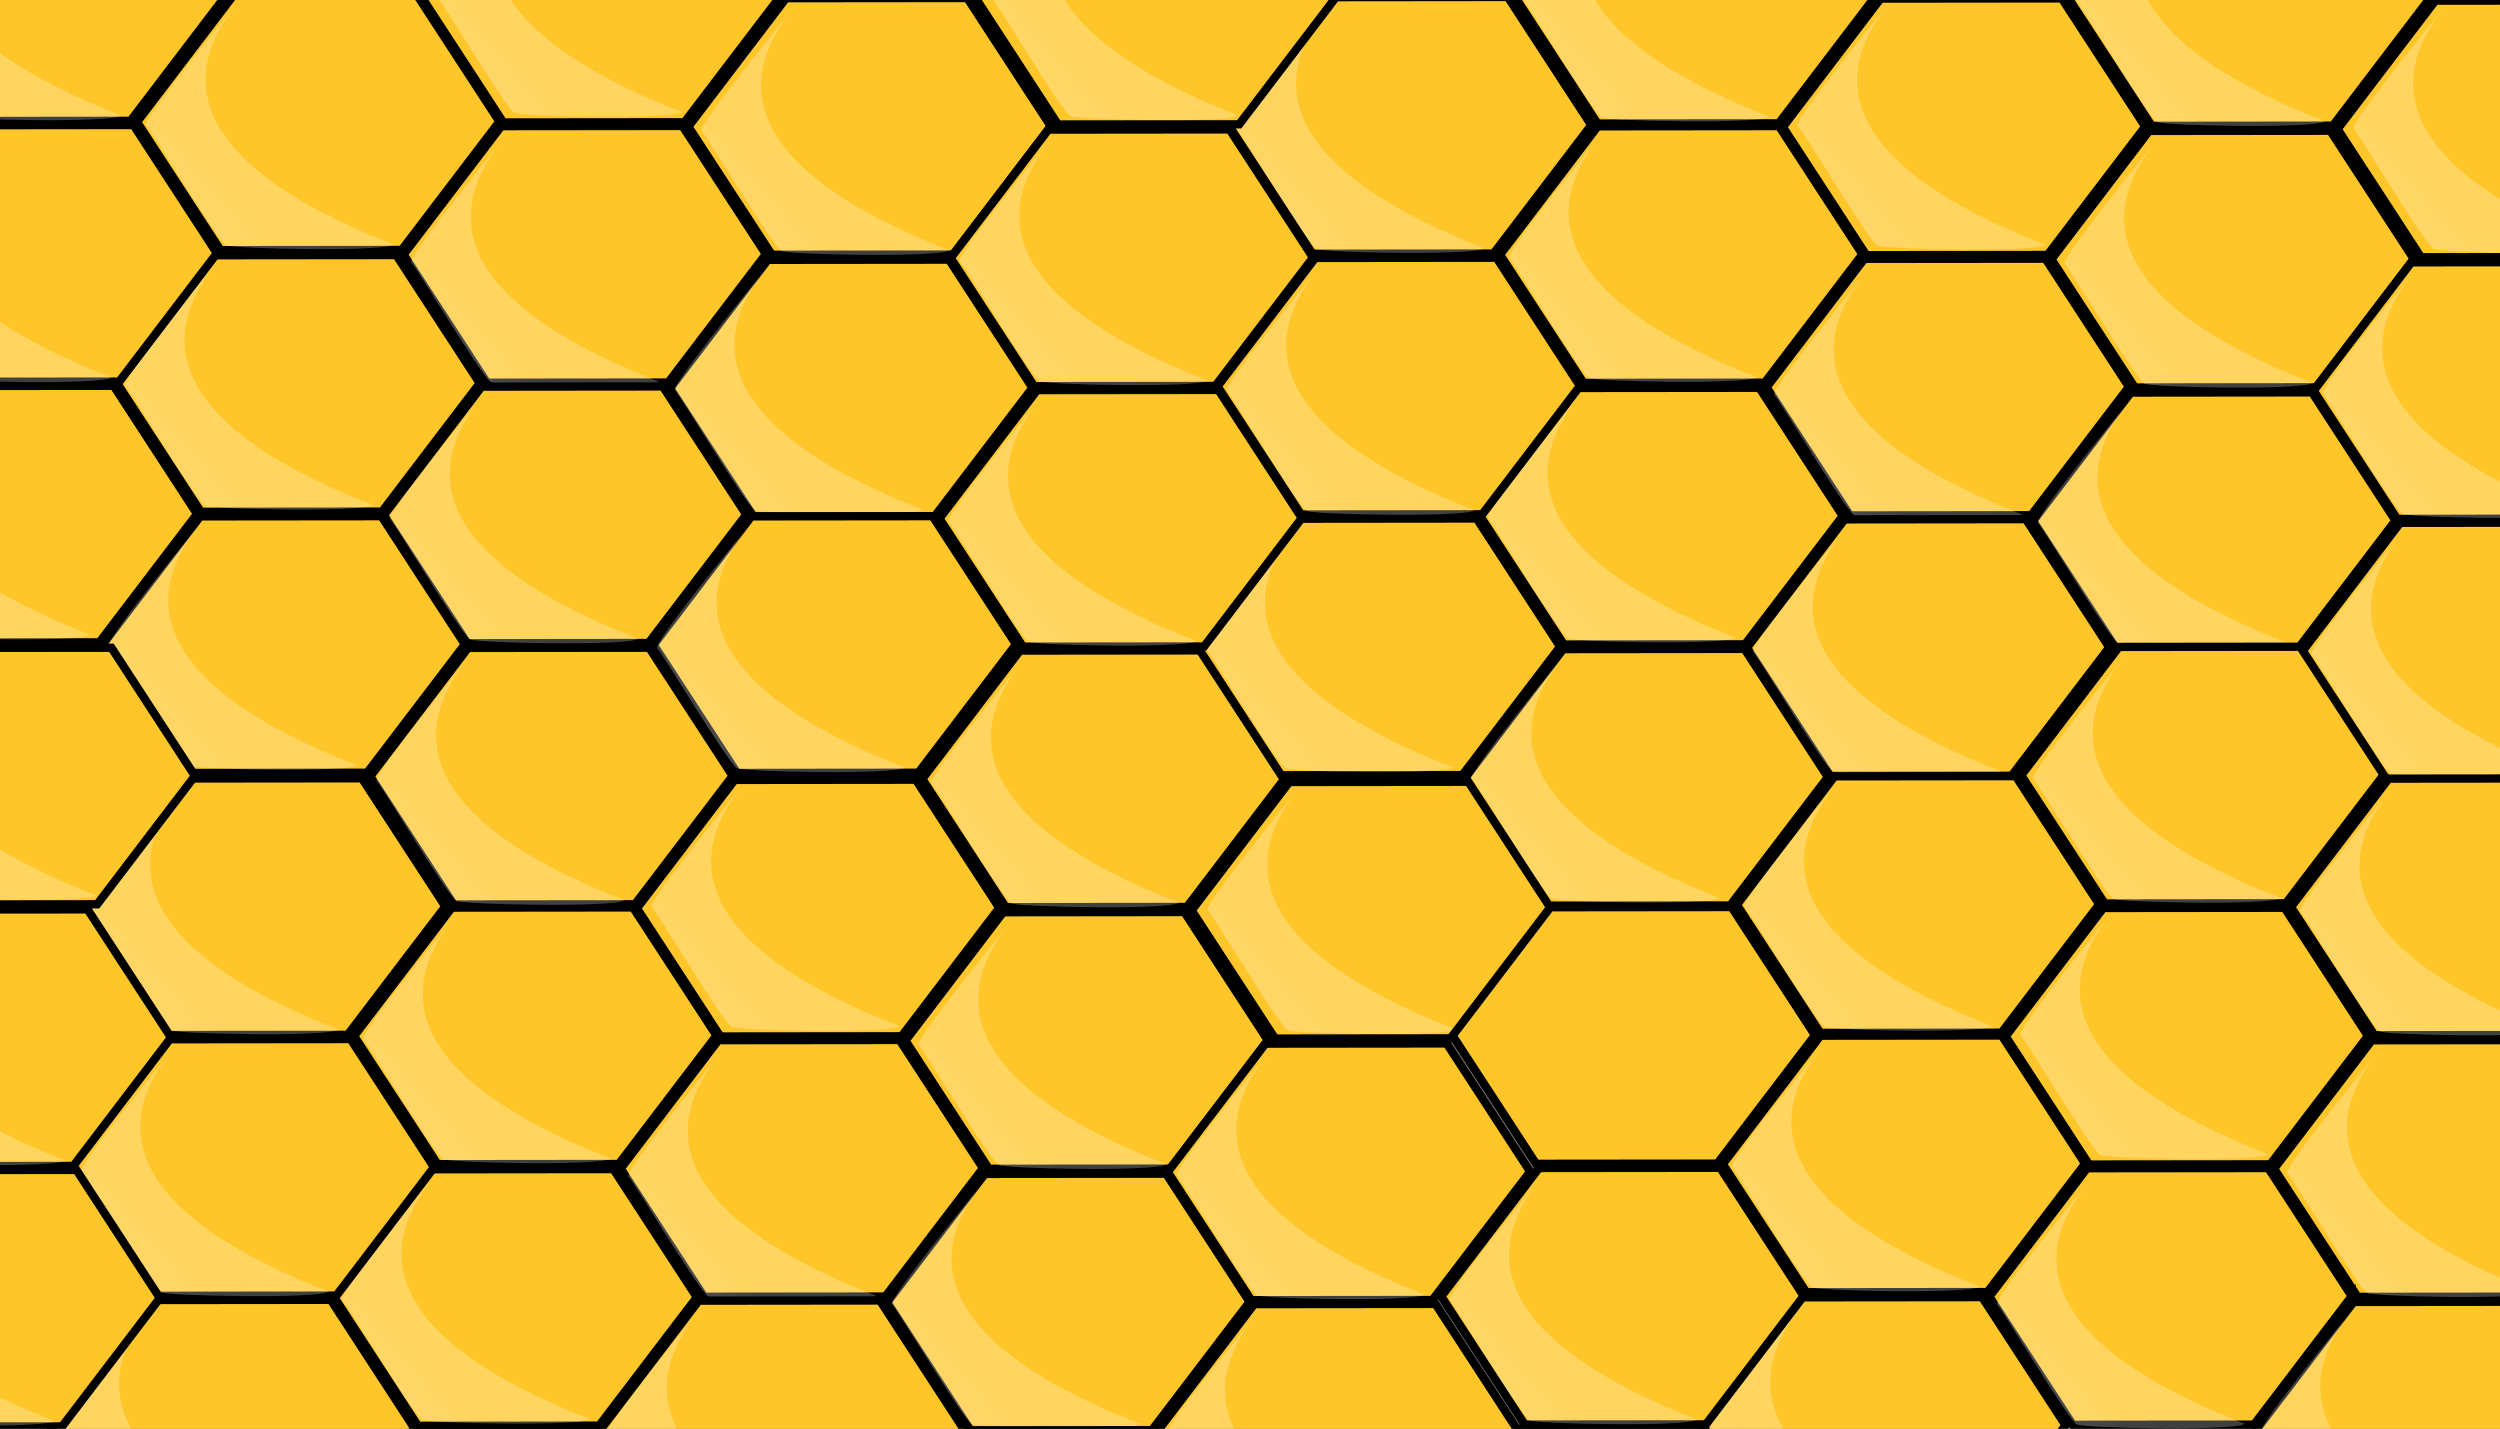 <svg width="1503" height="859" viewBox="0 0 1503 859" fill="none" xmlns="http://www.w3.org/2000/svg">
<rect x="0" y="0" width="1503" height="859" fill="#808080" stroke="none"/>
<g id="hive" clip-path="url(#clip0)">
<g id="Group">
<path id="Vector" fill-rule="evenodd" clip-rule="evenodd" d="M600.774 545.83L542.023 623.014L433.09 623.133L382.91 546.067L441.662 468.882L550.594 468.765L600.774 545.83V545.83Z" fill="#FFC62A" stroke="black" stroke-width="5"/>
<path id="Vector_2" fill-rule="evenodd" clip-rule="evenodd" d="M446.574 471.937C446.574 471.937 388.765 542.394 391.834 545.247C394.904 548.1 433.414 612.634 439.635 617.265C442.091 619.547 534.535 621.521 540.785 616.98C466.135 587.849 391.543 540.375 446.574 471.935L446.574 471.935L446.574 471.937Z" fill="url(#paint0_linear)"/>
<path id="Vector_3" fill-rule="evenodd" clip-rule="evenodd" d="M762.206 625.378L703.455 702.562L594.522 702.681L544.342 625.615L603.095 548.43L712.027 548.312L762.206 625.378V625.378Z" fill="#FFC62A" stroke="black" stroke-width="5"/>
<path id="Vector_4" fill-rule="evenodd" clip-rule="evenodd" d="M607.128 554.98C607.128 554.98 549.319 625.438 552.388 628.29C555.458 631.143 593.968 695.677 600.188 700.308C602.644 702.591 695.088 704.564 701.338 700.024C626.688 670.893 552.096 623.418 607.128 554.978L607.128 554.978L607.128 554.98Z" fill="url(#paint1_linear)"/>
<path id="Vector_5" fill-rule="evenodd" clip-rule="evenodd" d="M590.991 702.301L532.238 779.486L423.305 779.605L373.125 702.539L431.878 625.354L540.809 625.235L590.99 702.302L590.991 702.301Z" fill="#FFC62A" stroke="black" stroke-width="5"/>
<path id="Vector_6" fill-rule="evenodd" clip-rule="evenodd" d="M432.544 633.98C432.544 633.98 374.735 704.437 377.804 707.29C380.874 710.143 419.384 774.677 425.604 779.308C428.06 781.59 520.504 783.564 526.754 779.024C452.104 749.892 377.512 702.418 432.544 633.978L432.544 633.978L432.544 633.98Z" fill="url(#paint2_linear)"/>
<path id="Vector_7" fill-rule="evenodd" clip-rule="evenodd" d="M772.327 468.079L713.576 545.263L604.643 545.382L554.464 468.315L613.216 391.131L722.148 391.013L772.327 468.079V468.079Z" fill="#FFC62A" stroke="black" stroke-width="5"/>
<path id="Vector_8" fill-rule="evenodd" clip-rule="evenodd" d="M614.723 397.679C614.723 397.679 556.914 468.137 559.983 470.99C563.053 473.842 601.563 538.377 607.784 543.008C610.24 545.29 702.684 547.264 708.934 542.723C634.284 513.592 559.692 466.118 614.723 397.677L614.723 397.679Z" fill="url(#paint3_linear)"/>
<path id="Vector_9" fill-rule="evenodd" clip-rule="evenodd" d="M751.248 782.69L692.497 859.874L583.564 859.993L533.384 782.927L592.136 705.742L701.068 705.624L751.248 782.69V782.69Z" fill="#FFC62A" stroke="black" stroke-width="5"/>
<path id="Vector_10" fill-rule="evenodd" clip-rule="evenodd" d="M591.093 710.897C591.093 710.897 533.284 781.354 536.353 784.207C539.423 787.06 577.933 851.594 584.153 856.225C586.609 858.507 679.053 860.481 685.304 855.941C610.654 826.809 536.061 779.335 591.093 710.895L591.093 710.895L591.093 710.897Z" fill="url(#paint4_linear)"/>
<path id="Vector_11" fill-rule="evenodd" clip-rule="evenodd" d="M579.185 858.906L520.433 936.09L411.501 936.21L361.32 859.143L420.073 781.958L529.005 781.84L579.185 858.906V858.906Z" fill="#FFC62A" stroke="black" stroke-width="5"/>
<path id="Vector_12" fill-rule="evenodd" clip-rule="evenodd" d="M419.919 788.503C419.919 788.503 362.11 858.96 365.18 861.813C368.249 864.666 406.759 929.2 412.98 933.831C415.436 936.113 507.88 938.087 514.13 933.547C439.48 904.415 364.888 856.941 419.919 788.501L419.919 788.501L419.919 788.503Z" fill="url(#paint5_linear)"/>
<path id="Vector_13" fill-rule="evenodd" clip-rule="evenodd" d="M934.26 547.076L875.508 624.26L766.575 624.378L716.395 547.313L775.148 470.128L884.08 470.01L934.26 547.076Z" fill="#FFC62A" stroke="black" stroke-width="5"/>
<path id="Vector_14" fill-rule="evenodd" clip-rule="evenodd" d="M780.864 473.905C780.864 473.905 723.055 544.362 726.124 547.215C729.194 550.068 767.704 614.602 773.924 619.233C776.38 621.515 868.824 623.489 875.074 618.948C800.424 589.817 725.832 542.343 780.864 473.903L780.864 473.903L780.864 473.905Z" fill="url(#paint6_linear)"/>
<path id="Vector_15" fill-rule="evenodd" clip-rule="evenodd" d="M919.922 704.378L861.171 781.562L752.237 781.68L702.058 704.615L760.81 627.43L869.742 627.312L919.922 704.378Z" fill="#FFC62A" stroke="black" stroke-width="5"/>
<path id="Vector_16" fill-rule="evenodd" clip-rule="evenodd" d="M762.309 633.28C762.309 633.28 704.5 703.737 707.569 706.59C710.639 709.443 749.149 773.977 755.369 778.608C757.825 780.89 850.269 782.864 856.52 778.323C781.87 749.192 707.277 701.718 762.309 633.278L762.309 633.278L762.309 633.28Z" fill="url(#paint7_linear)"/>
<path id="Vector_17" fill-rule="evenodd" clip-rule="evenodd" d="M913.164 860.987L854.413 938.172L745.479 938.29L695.3 861.224L754.052 784.039L862.984 783.922L913.164 860.987Z" fill="#FFC62A" stroke="black" stroke-width="5"/>
<path id="Vector_18" fill-rule="evenodd" clip-rule="evenodd" d="M755.563 789.886C755.563 789.886 697.754 860.343 700.823 863.196C703.893 866.049 742.403 930.583 748.623 935.214C751.079 937.496 843.523 939.47 849.773 934.929C775.123 905.798 700.531 858.324 755.563 789.884L755.563 789.884L755.563 789.886Z" fill="url(#paint8_linear)"/>
<path id="Vector_19" fill-rule="evenodd" clip-rule="evenodd" d="M418.948 779.91L360.196 857.094L251.263 857.213L201.083 780.147L259.836 702.962L368.768 702.845L418.948 779.91V779.91Z" fill="#FFC62A" stroke="black" stroke-width="5"/>
<path id="Vector_20" fill-rule="evenodd" clip-rule="evenodd" d="M260.476 708.115C260.476 708.115 202.667 778.573 205.737 781.425C208.806 784.278 247.316 848.812 253.537 853.443C255.993 855.725 348.436 857.699 354.687 853.159C280.037 824.027 205.445 776.553 260.476 708.113L260.476 708.113L260.476 708.115Z" fill="url(#paint9_linear)"/>
<path id="Vector_21" fill-rule="evenodd" clip-rule="evenodd" d="M430.754 622.608L372.003 699.793L263.069 699.911L212.89 622.845L271.642 545.66L380.574 545.543L430.754 622.608V622.608Z" fill="#FFC62A" stroke="black" stroke-width="5"/>
<path id="Vector_22" fill-rule="evenodd" clip-rule="evenodd" d="M273.14 551.518C273.14 551.518 215.331 621.975 218.4 624.828C221.47 627.681 259.98 692.215 266.201 696.846C268.656 699.128 361.1 701.102 367.351 696.561C292.701 667.43 218.109 619.956 273.14 551.516L273.14 551.518Z" fill="url(#paint10_linear)"/>
<path id="Vector_23" fill-rule="evenodd" clip-rule="evenodd" d="M439.182 466.701L380.431 543.885L271.498 544.003L221.318 466.938L280.07 389.753L389.002 389.635L439.182 466.701V466.701Z" fill="#FFC62A" stroke="black" stroke-width="5"/>
<path id="Vector_24" fill-rule="evenodd" clip-rule="evenodd" d="M280.715 394.909C280.715 394.909 222.906 465.367 225.975 468.219C229.045 471.072 267.555 535.606 273.776 540.237C276.232 542.52 368.675 544.493 374.926 539.953C300.276 510.821 225.684 463.347 280.715 394.907L280.715 394.907L280.715 394.909Z" fill="url(#paint11_linear)"/>
<path id="Vector_25" fill-rule="evenodd" clip-rule="evenodd" d="M610.177 388.897L551.426 466.081L442.493 466.199L392.313 389.134L451.066 311.949L559.998 311.831L610.177 388.897V388.897Z" fill="#FFC62A" stroke="black" stroke-width="5"/>
<path id="Vector_26" fill-rule="evenodd" clip-rule="evenodd" d="M454.319 317.927C454.319 317.927 396.51 388.385 399.579 391.237C402.649 394.09 441.159 458.624 447.379 463.255C449.835 465.538 542.279 467.511 548.53 462.971C473.88 433.839 399.287 386.365 454.319 317.925L454.319 317.927Z" fill="url(#paint12_linear)"/>
<g id="Group_2">
<path id="Vector_27" fill-rule="evenodd" clip-rule="evenodd" d="M249.014 858.518L190.262 935.702L81.329 935.821L31.149 858.755L89.902 781.57L198.833 781.451L249.012 858.517L249.014 858.518Z" fill="#FFC62A" stroke="black" stroke-width="5"/>
<path id="Vector_28" fill-rule="evenodd" clip-rule="evenodd" d="M260.939 701.745L202.188 778.929L93.254 779.047L43.075 701.981L101.827 624.796L210.759 624.679L260.939 701.745Z" fill="#FFC62A" stroke="black" stroke-width="5"/>
<path id="Vector_29" fill-rule="evenodd" clip-rule="evenodd" d="M267.748 544.967L208.997 622.151L100.063 622.27L49.883 545.204L108.636 468.019L217.567 467.9L267.747 544.966L267.748 544.967Z" fill="#FFC62A" stroke="black" stroke-width="5"/>
<path id="Vector_30" fill-rule="evenodd" clip-rule="evenodd" d="M741.363 936.907L682.612 1014.09L573.678 1014.21L523.498 937.144L582.251 859.959L691.183 859.841L741.363 936.907Z" fill="#FFC62A" stroke="black" stroke-width="5"/>
<path id="Vector_31" fill-rule="evenodd" clip-rule="evenodd" d="M410.008 936.907L351.257 1014.09L242.324 1014.21L192.144 937.144L250.896 859.959L359.829 859.841L410.008 936.907V936.907Z" fill="#FFC62A" stroke="black" stroke-width="5"/>
</g>
<g id="Group_3">
<path id="Vector_32" fill-rule="evenodd" clip-rule="evenodd" d="M109.337 473.997C109.337 473.997 51.528 544.455 54.597 547.308C57.667 550.16 96.177 614.695 102.398 619.326C104.853 621.608 197.298 623.582 203.548 619.041C128.898 589.91 54.306 542.436 109.337 473.995L109.337 473.995L109.337 473.997Z" fill="url(#paint13_linear)"/>
<path id="Vector_33" fill-rule="evenodd" clip-rule="evenodd" d="M90.598 786.148C90.598 786.148 32.788 856.606 35.858 859.458C38.928 862.311 77.438 926.845 83.658 931.476C86.114 933.759 178.558 935.732 184.808 931.192C110.158 902.061 35.566 854.587 90.598 786.146L90.598 786.146L90.598 786.148Z" fill="url(#paint14_linear)"/>
<path id="Vector_34" fill-rule="evenodd" clip-rule="evenodd" d="M103.375 631.474C103.375 631.474 45.566 701.932 48.635 704.784C51.705 707.637 90.215 772.171 96.435 776.802C98.891 779.085 191.335 781.058 197.586 776.518C122.936 747.387 48.343 699.912 103.375 631.472L103.375 631.472L103.375 631.474Z" fill="url(#paint15_linear)"/>
</g>
<path id="Vector_35" fill-rule="evenodd" clip-rule="evenodd" d="M1289.71 76.108L1230.96 153.292L1122.03 153.41L1071.85 76.344L1130.6 -0.841L1239.53 -0.958L1289.71 76.108V76.108Z" fill="#FFC62A" stroke="black" stroke-width="5"/>
<path id="Vector_36" fill-rule="evenodd" clip-rule="evenodd" d="M1135.51 2.21C1135.51 2.21 1077.7 72.668 1080.77 75.52C1083.84 78.373 1122.35 142.907 1128.57 147.538C1131.02 149.82 1223.47 151.794 1229.72 147.254C1155.07 118.122 1080.48 70.648 1135.51 2.208L1135.51 2.208L1135.51 2.21Z" fill="url(#paint16_linear)"/>
<path id="Vector_37" fill-rule="evenodd" clip-rule="evenodd" d="M1451.15 155.656L1392.4 232.84L1283.47 232.959L1233.29 155.893L1292.04 78.708L1400.97 78.59L1451.15 155.656Z" fill="#FFC62A" stroke="black" stroke-width="5"/>
<path id="Vector_38" fill-rule="evenodd" clip-rule="evenodd" d="M1296.06 85.258C1296.06 85.258 1238.25 155.716 1241.32 158.568C1244.39 161.421 1282.9 225.955 1289.12 230.586C1291.58 232.868 1384.02 234.842 1390.27 230.302C1315.62 201.17 1241.03 153.696 1296.06 85.256L1296.06 85.256L1296.06 85.258Z" fill="url(#paint17_linear)"/>
<path id="Vector_39" fill-rule="evenodd" clip-rule="evenodd" d="M1279.92 232.577L1221.17 309.762L1112.24 309.88L1062.06 232.815L1120.81 155.629L1229.74 155.511L1279.92 232.578L1279.92 232.577Z" fill="#FFC62A" stroke="black" stroke-width="5"/>
<path id="Vector_40" fill-rule="evenodd" clip-rule="evenodd" d="M1121.48 164.257C1121.48 164.257 1063.67 234.715 1066.74 237.567C1069.81 240.42 1108.32 304.954 1114.54 309.585C1117 311.868 1209.44 313.841 1215.69 309.301C1141.04 280.17 1066.45 232.695 1121.48 164.255L1121.48 164.255L1121.48 164.257Z" fill="url(#paint18_linear)"/>
<path id="Vector_41" fill-rule="evenodd" clip-rule="evenodd" d="M1461.26 -1.646L1402.51 75.538L1293.57 75.657L1243.4 -1.41L1302.15 -78.594L1411.08 -78.712L1461.26 -1.646Z" fill="#FFC62A" stroke="black" stroke-width="5"/>
<path id="Vector_42" fill-rule="evenodd" clip-rule="evenodd" d="M1303.64 -72.048C1303.64 -72.048 1245.83 -1.59 1248.9 1.262C1251.97 4.115 1290.48 68.65 1296.7 73.281C1299.16 75.563 1391.6 77.536 1397.85 72.996C1323.2 43.865 1248.61 -3.609 1303.64 -72.05L1303.64 -72.048Z" fill="url(#paint19_linear)"/>
<path id="Vector_43" fill-rule="evenodd" clip-rule="evenodd" d="M1440.17 312.957L1381.42 390.141L1272.49 390.259L1222.31 313.194L1281.06 236.008L1389.99 235.891L1440.17 312.957V312.957Z" fill="#FFC62A" stroke="black" stroke-width="5"/>
<path id="Vector_44" fill-rule="evenodd" clip-rule="evenodd" d="M1280.04 241.174C1280.04 241.174 1222.23 311.632 1225.3 314.484C1228.37 317.337 1266.88 381.871 1273.1 386.503C1275.56 388.785 1368 390.758 1374.25 386.218C1299.6 357.087 1225.01 309.613 1280.04 241.172L1280.04 241.172L1280.04 241.174Z" fill="url(#paint20_linear)"/>
<path id="Vector_45" fill-rule="evenodd" clip-rule="evenodd" d="M1268.12 389.181L1209.37 466.365L1100.44 466.485L1050.26 389.418L1109.01 312.233L1217.94 312.115L1268.12 389.181V389.181Z" fill="#FFC62A" stroke="black" stroke-width="5"/>
<path id="Vector_46" fill-rule="evenodd" clip-rule="evenodd" d="M1108.85 318.779C1108.85 318.779 1051.04 389.237 1054.11 392.089C1057.18 394.942 1095.69 459.476 1101.91 464.107C1104.37 466.389 1196.81 468.363 1203.06 463.823C1128.41 434.691 1053.82 387.217 1108.85 318.777L1108.85 318.777L1108.85 318.779Z" fill="url(#paint21_linear)"/>
<path id="Vector_47" fill-rule="evenodd" clip-rule="evenodd" d="M1623.2 77.353L1564.45 154.537L1455.52 154.656L1405.34 77.59L1464.09 0.405L1573.02 0.287L1623.2 77.353V77.353Z" fill="#FFC62A" stroke="black" stroke-width="5"/>
<path id="Vector_48" fill-rule="evenodd" clip-rule="evenodd" d="M1469.8 4.184C1469.8 4.184 1411.99 74.641 1415.06 77.494C1418.13 80.347 1456.64 144.881 1462.86 149.512C1465.31 151.794 1557.76 153.768 1564.01 149.227C1489.36 120.096 1414.76 72.622 1469.8 4.182L1469.8 4.184Z" fill="url(#paint22_linear)"/>
<path id="Vector_49" fill-rule="evenodd" clip-rule="evenodd" d="M1608.85 234.649L1550.09 311.833L1441.16 311.951L1390.98 234.885L1449.73 157.7L1558.67 157.583L1608.85 234.649V234.649Z" fill="#FFC62A" stroke="black" stroke-width="5"/>
<path id="Vector_50" fill-rule="evenodd" clip-rule="evenodd" d="M1451.23 163.561C1451.23 163.561 1393.42 234.018 1396.49 236.871C1399.56 239.724 1438.07 304.258 1444.29 308.889C1446.74 311.171 1539.19 313.145 1545.44 308.605C1470.79 279.473 1396.2 231.999 1451.23 163.559L1451.23 163.559L1451.23 163.561Z" fill="url(#paint23_linear)"/>
<path id="Vector_51" fill-rule="evenodd" clip-rule="evenodd" d="M1602.1 391.26L1543.35 468.444L1434.42 468.563L1384.24 391.497L1442.99 314.312L1551.92 314.194L1602.1 391.26V391.26Z" fill="#FFC62A" stroke="black" stroke-width="5"/>
<path id="Vector_52" fill-rule="evenodd" clip-rule="evenodd" d="M1444.48 320.166C1444.48 320.166 1386.67 390.624 1389.74 393.477C1392.81 396.33 1431.32 460.864 1437.54 465.495C1440 467.777 1532.44 469.751 1538.69 465.21C1464.04 436.079 1389.45 388.605 1444.48 320.164L1444.48 320.164L1444.48 320.166Z" fill="url(#paint24_linear)"/>
<path id="Vector_53" fill-rule="evenodd" clip-rule="evenodd" d="M1107.87 310.194L1049.11 387.379L940.181 387.497L890.001 310.431L948.754 233.246L1057.69 233.129L1107.87 310.194V310.194Z" fill="#FFC62A" stroke="black" stroke-width="5"/>
<path id="Vector_54" fill-rule="evenodd" clip-rule="evenodd" d="M949.403 238.392C949.403 238.392 891.594 308.85 894.663 311.702C897.733 314.555 936.243 379.089 942.463 383.72C944.919 386.003 1037.36 387.976 1043.61 383.436C968.963 354.305 894.371 306.83 949.403 238.39L949.403 238.39L949.403 238.392Z" fill="url(#paint25_linear)"/>
<path id="Vector_55" fill-rule="evenodd" clip-rule="evenodd" d="M1119.69 152.885L1060.94 230.069L952.006 230.187L901.826 153.121L960.579 75.936L1069.51 75.819L1119.69 152.885V152.885Z" fill="#FFC62A" stroke="black" stroke-width="5"/>
<path id="Vector_56" fill-rule="evenodd" clip-rule="evenodd" d="M962.078 81.787C962.078 81.787 904.269 152.244 907.338 155.097C910.408 157.95 948.918 222.484 955.138 227.115C957.594 229.397 1050.04 231.371 1056.29 226.83C981.638 197.699 907.046 150.225 962.078 81.784L962.078 81.787Z" fill="url(#paint26_linear)"/>
<path id="Vector_57" fill-rule="evenodd" clip-rule="evenodd" d="M1128.12 -3.021L1069.37 74.163L960.439 74.281L910.259 -2.784L969.011 -79.969L1077.94 -80.087L1128.12 -3.021V-3.021Z" fill="#FFC62A" stroke="black" stroke-width="5"/>
<path id="Vector_58" fill-rule="evenodd" clip-rule="evenodd" d="M969.642 -74.819C969.642 -74.819 911.833 -4.362 914.902 -1.509C917.972 1.344 956.482 65.878 962.702 70.509C965.158 72.791 1057.6 74.765 1063.85 70.225C989.203 41.093 914.61 -6.381 969.642 -74.821L969.642 -74.819Z" fill="url(#paint27_linear)"/>
<g id="Group_4">
<path id="Vector_59" fill-rule="evenodd" clip-rule="evenodd" d="M937.94 388.792L879.188 465.976L770.255 466.094L720.075 389.029L778.828 311.844L887.759 311.725L937.939 388.791L937.94 388.792Z" fill="#FFC62A" stroke="black" stroke-width="5"/>
<path id="Vector_60" fill-rule="evenodd" clip-rule="evenodd" d="M949.861 232.017L891.109 309.201L782.176 309.319L731.996 232.254L790.749 155.069L899.681 154.951L949.861 232.017V232.017Z" fill="#FFC62A" stroke="black" stroke-width="5"/>
<path id="Vector_61" fill-rule="evenodd" clip-rule="evenodd" d="M956.675 75.243L897.924 152.427L788.991 152.546L738.811 75.48L797.563 -1.705L906.496 -1.823L956.675 75.243V75.243Z" fill="#FFC62A" stroke="black" stroke-width="5"/>
<path id="Vector_62" fill-rule="evenodd" clip-rule="evenodd" d="M1259.93 546.268L1201.18 623.452L1092.24 623.571L1042.06 546.505L1100.82 469.32L1209.75 469.202L1259.93 546.268Z" fill="#FFC62A" stroke="black" stroke-width="5"/>
<path id="Vector_63" fill-rule="evenodd" clip-rule="evenodd" d="M1430.29 467.181L1371.54 544.365L1262.61 544.484L1212.43 467.418L1271.18 390.233L1380.11 390.115L1430.29 467.181V467.181Z" fill="#FFC62A" stroke="black" stroke-width="5"/>
<path id="Vector_64" fill-rule="evenodd" clip-rule="evenodd" d="M1098.94 467.181L1040.18 544.365L931.25 544.484L881.07 467.418L939.823 390.233L1048.76 390.116L1098.94 467.181V467.181Z" fill="#FFC62A" stroke="black" stroke-width="5"/>
</g>
<g id="Group_5">
<path id="Vector_65" fill-rule="evenodd" clip-rule="evenodd" d="M798.256 4.268C798.256 4.268 740.447 74.725 743.516 77.578C746.586 80.431 785.096 144.965 791.316 149.596C793.772 151.878 886.216 153.852 892.466 149.311C817.816 120.18 743.224 72.706 798.256 4.266L798.256 4.268Z" fill="url(#paint28_linear)"/>
<path id="Vector_66" fill-rule="evenodd" clip-rule="evenodd" d="M1100.65 475.995C1100.65 475.995 1042.84 546.453 1045.91 549.305C1048.98 552.158 1087.49 616.692 1093.71 621.323C1096.17 623.606 1188.61 625.579 1194.86 621.039C1120.21 591.907 1045.62 544.433 1100.65 475.993L1100.65 475.993L1100.65 475.995Z" fill="url(#paint29_linear)"/>
<path id="Vector_67" fill-rule="evenodd" clip-rule="evenodd" d="M1269.31 396.209C1269.31 396.209 1211.5 466.666 1214.57 469.519C1217.64 472.372 1256.15 536.906 1262.37 541.537C1264.83 543.819 1357.27 545.793 1363.52 541.253C1288.87 512.121 1214.28 464.647 1269.31 396.207L1269.31 396.207L1269.31 396.209Z" fill="url(#paint30_linear)"/>
<path id="Vector_68" fill-rule="evenodd" clip-rule="evenodd" d="M939.658 394.809C939.658 394.809 881.849 465.267 884.918 468.119C887.988 470.972 926.498 535.506 932.718 540.137C935.174 542.419 1027.62 544.393 1033.87 539.853C959.218 510.721 884.626 463.247 939.658 394.807L939.658 394.807L939.658 394.809Z" fill="url(#paint31_linear)"/>
<path id="Vector_69" fill-rule="evenodd" clip-rule="evenodd" d="M779.51 316.417C779.51 316.417 721.701 386.875 724.771 389.727C727.84 392.58 766.35 457.114 772.571 461.745C775.027 464.027 867.471 466.001 873.721 461.461C799.071 432.329 724.479 384.855 779.51 316.415L779.51 316.415L779.51 316.417Z" fill="url(#paint32_linear)"/>
<path id="Vector_70" fill-rule="evenodd" clip-rule="evenodd" d="M792.293 161.741C792.293 161.741 734.484 232.199 737.553 235.051C740.623 237.904 779.133 302.438 785.354 307.069C787.809 309.352 880.253 311.325 886.504 306.785C811.854 277.653 737.261 230.179 792.293 161.739L792.293 161.741Z" fill="url(#paint33_linear)"/>
</g>
<path id="Vector_71" fill-rule="evenodd" clip-rule="evenodd" d="M470.263 -3.678L411.512 73.506L302.579 73.625L252.399 -3.441L311.152 -80.626L420.084 -80.743L470.263 -3.678V-3.678Z" fill="#FFC62A" stroke="black" stroke-width="5"/>
<path id="Vector_72" fill-rule="evenodd" clip-rule="evenodd" d="M316.051 -77.575C316.051 -77.575 258.242 -7.117 261.311 -4.265C264.381 -1.412 302.891 63.122 309.112 67.753C311.568 70.036 404.011 72.009 410.262 67.469C335.612 38.337 261.02 -9.137 316.051 -77.577L316.051 -77.575Z" fill="url(#paint34_linear)"/>
<path id="Vector_73" fill-rule="evenodd" clip-rule="evenodd" d="M631.699 75.867L572.947 153.051L464.014 153.169L413.834 76.104L472.587 -1.081L581.519 -1.199L631.699 75.867Z" fill="#FFC62A" stroke="black" stroke-width="5"/>
<path id="Vector_74" fill-rule="evenodd" clip-rule="evenodd" d="M476.607 5.468C476.607 5.468 418.798 75.926 421.867 78.779C424.937 81.632 463.447 146.166 469.667 150.797C472.123 153.079 564.567 155.053 570.817 150.512C496.168 121.381 421.575 73.907 476.607 5.467L476.607 5.466L476.607 5.468Z" fill="url(#paint35_linear)"/>
<path id="Vector_75" fill-rule="evenodd" clip-rule="evenodd" d="M460.475 152.791L401.722 229.976L292.789 230.095L242.609 153.029L301.361 75.844L410.292 75.725L460.473 152.792L460.475 152.791Z" fill="#FFC62A" stroke="black" stroke-width="5"/>
<path id="Vector_76" fill-rule="evenodd" clip-rule="evenodd" d="M302.033 84.471C302.033 84.471 244.224 154.929 247.293 157.782C250.363 160.635 288.873 225.169 295.093 229.8C297.549 232.082 389.993 234.056 396.243 229.515C321.593 200.384 247.001 152.91 302.033 84.469L302.033 84.471Z" fill="url(#paint36_linear)"/>
<path id="Vector_77" fill-rule="evenodd" clip-rule="evenodd" d="M620.718 233.166L561.966 310.35L453.033 310.468L402.853 233.402L461.606 156.217L570.538 156.1L620.718 233.166Z" fill="#FFC62A" stroke="black" stroke-width="5"/>
<path id="Vector_78" fill-rule="evenodd" clip-rule="evenodd" d="M460.589 161.388C460.589 161.388 402.78 231.846 405.849 234.699C408.919 237.552 447.429 302.086 453.649 306.717C456.105 308.999 548.549 310.973 554.799 306.432C480.149 277.301 405.557 229.827 460.589 161.387L460.589 161.386L460.589 161.388Z" fill="url(#paint37_linear)"/>
<path id="Vector_79" fill-rule="evenodd" clip-rule="evenodd" d="M448.666 309.397L389.915 386.581L280.983 386.701L230.802 309.634L289.555 232.449L398.487 232.331L448.666 309.397V309.397Z" fill="#FFC62A" stroke="black" stroke-width="5"/>
<path id="Vector_80" fill-rule="evenodd" clip-rule="evenodd" d="M289.408 238.993C289.408 238.993 231.599 309.451 234.668 312.303C237.738 315.156 276.248 379.69 282.469 384.322C284.924 386.604 377.368 388.577 383.619 384.037C308.969 354.906 234.377 307.432 289.408 238.991L289.408 238.991L289.408 238.993Z" fill="url(#paint38_linear)"/>
<path id="Vector_81" fill-rule="evenodd" clip-rule="evenodd" d="M803.75 -2.433L744.999 74.751L636.065 74.869L585.886 -2.196L644.638 -79.382L753.57 -79.499L803.75 -2.433V-2.433Z" fill="#FFC62A" stroke="black" stroke-width="5"/>
<path id="Vector_82" fill-rule="evenodd" clip-rule="evenodd" d="M650.346 -75.603C650.346 -75.603 592.536 -5.145 595.606 -2.293C598.676 0.56 637.186 65.094 643.406 69.725C645.862 72.007 738.306 73.981 744.556 69.441C669.906 40.309 595.314 -7.165 650.346 -75.605L650.346 -75.603Z" fill="url(#paint39_linear)"/>
<path id="Vector_83" fill-rule="evenodd" clip-rule="evenodd" d="M789.394 154.862L730.643 232.046L621.71 232.164L571.53 155.099L630.282 77.914L739.215 77.796L789.394 154.862V154.862Z" fill="#FFC62A" stroke="black" stroke-width="5"/>
<path id="Vector_84" fill-rule="evenodd" clip-rule="evenodd" d="M631.776 83.774C631.776 83.774 573.967 154.232 577.036 157.084C580.106 159.937 618.616 224.471 624.836 229.102C627.292 231.385 719.736 233.358 725.987 228.818C651.337 199.687 576.744 152.212 631.776 83.772L631.776 83.772L631.776 83.774Z" fill="url(#paint40_linear)"/>
<path id="Vector_85" fill-rule="evenodd" clip-rule="evenodd" d="M782.653 311.473L723.902 388.657L614.969 388.775L564.789 311.71L623.542 234.525L732.474 234.407L782.653 311.473V311.473Z" fill="#FFC62A" stroke="black" stroke-width="5"/>
<path id="Vector_86" fill-rule="evenodd" clip-rule="evenodd" d="M625.03 240.38C625.03 240.38 567.22 310.838 570.29 313.69C573.36 316.543 611.87 381.077 618.09 385.708C620.546 387.991 712.99 389.964 719.24 385.424C644.59 356.292 569.998 308.818 625.03 240.378L625.03 240.378L625.03 240.38Z" fill="url(#paint41_linear)"/>
<path id="Vector_87" fill-rule="evenodd" clip-rule="evenodd" d="M288.415 230.398L229.664 307.582L120.731 307.7L70.551 230.635L129.304 153.449L238.236 153.332L288.415 230.398V230.398Z" fill="#FFC62A" stroke="black" stroke-width="5"/>
<path id="Vector_88" fill-rule="evenodd" clip-rule="evenodd" d="M129.952 158.606C129.952 158.606 72.143 229.063 75.212 231.916C78.282 234.769 116.792 299.303 123.012 303.934C125.468 306.216 217.912 308.19 224.162 303.649C149.512 274.518 74.92 227.044 129.952 158.604L129.952 158.604L129.952 158.606Z" fill="url(#paint42_linear)"/>
<path id="Vector_89" fill-rule="evenodd" clip-rule="evenodd" d="M300.241 73.097L241.49 150.281L132.556 150.4L82.376 73.334L141.129 -3.851L250.061 -3.969L300.241 73.097V73.097Z" fill="#FFC62A" stroke="black" stroke-width="5"/>
<path id="Vector_90" fill-rule="evenodd" clip-rule="evenodd" d="M142.621 2.004C142.621 2.004 84.812 72.461 87.882 75.314C90.952 78.167 129.462 142.701 135.682 147.332C138.138 149.614 230.582 151.588 236.832 147.047C162.182 117.916 87.59 70.442 142.622 2.002L142.621 2.004Z" fill="url(#paint43_linear)"/>
<g id="Group_6">
<path id="Vector_91" fill-rule="evenodd" clip-rule="evenodd" d="M118.486 309.006L59.735 386.19L-49.199 386.309L-99.378 309.243L-40.626 232.058L68.305 231.939L118.485 309.005L118.486 309.006Z" fill="#FFC62A" stroke="black" stroke-width="5"/>
<path id="Vector_92" fill-rule="evenodd" clip-rule="evenodd" d="M130.409 152.23L71.658 229.414L-37.275 229.533L-87.455 152.467L-28.703 75.282L80.23 75.165L130.409 152.23V152.23Z" fill="#FFC62A" stroke="black" stroke-width="5"/>
<path id="Vector_93" fill-rule="evenodd" clip-rule="evenodd" d="M137.224 -4.543L78.473 72.641L-30.461 72.759L-80.641 -4.307L-21.888 -81.492L87.043 -81.61L137.223 -4.545L137.224 -4.543Z" fill="#FFC62A" stroke="black" stroke-width="5"/>
<path id="Vector_94" fill-rule="evenodd" clip-rule="evenodd" d="M440.474 466.481L381.723 543.665L272.789 543.784L222.61 466.718L281.362 389.533L390.294 389.416L440.474 466.481V466.481Z" fill="#FFC62A" stroke="black" stroke-width="5"/>
<path id="Vector_95" fill-rule="evenodd" clip-rule="evenodd" d="M610.841 387.393L552.09 464.577L443.156 464.695L392.976 387.63L451.729 310.445L560.661 310.327L610.841 387.393V387.393Z" fill="#FFC62A" stroke="black" stroke-width="5"/>
<path id="Vector_96" fill-rule="evenodd" clip-rule="evenodd" d="M279.481 387.396L220.73 464.581L111.796 464.699L61.617 387.633L120.369 310.448L229.301 310.331L279.481 387.396V387.396Z" fill="#FFC62A" stroke="black" stroke-width="5"/>
</g>
<g id="Group_7">
<path id="Vector_97" fill-rule="evenodd" clip-rule="evenodd" d="M-21.195 -75.519C-21.195 -75.519 -79.004 -5.061 -75.935 -2.209C-72.865 0.644 -34.355 65.178 -28.135 69.809C-25.679 72.091 66.765 74.065 73.015 69.525C-1.635 40.393 -76.227 -7.081 -21.195 -75.521L-21.195 -75.519Z" fill="url(#paint44_linear)"/>
<path id="Vector_98" fill-rule="evenodd" clip-rule="evenodd" d="M281.203 396.21C281.203 396.21 223.394 466.667 226.463 469.52C229.533 472.373 268.043 536.907 274.263 541.538C276.719 543.82 369.163 545.794 375.414 541.253C300.764 512.122 226.171 464.648 281.203 396.208L281.203 396.208L281.203 396.21Z" fill="url(#paint45_linear)"/>
<path id="Vector_99" fill-rule="evenodd" clip-rule="evenodd" d="M449.858 316.418C449.858 316.418 392.049 386.875 395.118 389.728C398.188 392.581 436.698 457.115 442.918 461.746C445.374 464.028 537.818 466.002 544.068 461.462C469.418 432.33 394.826 384.856 449.858 316.416L449.858 316.416L449.858 316.418Z" fill="url(#paint46_linear)"/>
<path id="Vector_100" fill-rule="evenodd" clip-rule="evenodd" d="M120.201 315.017C120.201 315.017 62.392 385.475 65.461 388.327C68.531 391.18 107.041 455.714 113.262 460.345C115.717 462.628 208.161 464.601 214.412 460.061C139.762 430.93 65.17 383.455 120.201 315.015L120.201 315.015L120.201 315.017Z" fill="url(#paint47_linear)"/>
<path id="Vector_101" fill-rule="evenodd" clip-rule="evenodd" d="M-39.935 236.628C-39.935 236.628 -97.745 307.086 -94.675 309.939C-91.605 312.792 -53.095 377.326 -46.875 381.957C-44.419 384.239 48.025 386.213 54.275 381.672C-20.375 352.541 -94.967 305.067 -39.935 236.627L-39.935 236.627L-39.935 236.628Z" fill="url(#paint48_linear)"/>
<path id="Vector_102" fill-rule="evenodd" clip-rule="evenodd" d="M-27.158 81.954C-27.158 81.954 -84.967 152.412 -81.898 155.265C-78.828 158.118 -40.318 222.652 -34.098 227.283C-31.642 229.565 60.802 231.539 67.052 226.998C-7.597 197.867 -82.19 150.393 -27.158 81.953L-27.158 81.954Z" fill="url(#paint49_linear)"/>
</g>
<path id="Vector_103" fill-rule="evenodd" clip-rule="evenodd" d="M117.177 466.487L58.425 543.671L-50.508 543.79L-100.688 466.724L-41.935 389.539L66.997 389.421L117.177 466.487V466.487Z" fill="#FFC62A" stroke="black" stroke-width="5"/>
<path id="Vector_104" fill-rule="evenodd" clip-rule="evenodd" d="M-36.22 393.316C-36.22 393.316 -94.029 463.774 -90.96 466.626C-87.89 469.479 -49.38 534.013 -43.16 538.644C-40.704 540.927 51.74 542.9 57.991 538.36C-16.659 509.229 -91.251 461.754 -36.22 393.314L-36.22 393.316Z" fill="url(#paint50_linear)"/>
<path id="Vector_105" fill-rule="evenodd" clip-rule="evenodd" d="M102.827 623.783L44.076 700.967L-64.857 701.085L-115.037 624.02L-56.285 546.835L52.647 546.717L102.827 623.783V623.783Z" fill="#FFC62A" stroke="black" stroke-width="5"/>
<path id="Vector_106" fill-rule="evenodd" clip-rule="evenodd" d="M-54.791 552.695C-54.791 552.695 -112.6 623.153 -109.531 626.005C-106.461 628.858 -67.951 693.392 -61.731 698.024C-59.275 700.306 33.169 702.279 39.419 697.739C-35.23 668.608 -109.823 621.134 -54.791 552.693L-54.791 552.693L-54.791 552.695Z" fill="url(#paint51_linear)"/>
<path id="Vector_107" fill-rule="evenodd" clip-rule="evenodd" d="M96.092 780.399L37.341 857.583L-71.592 857.702L-121.772 780.636L-63.02 703.451L45.913 703.333L96.092 780.399V780.399Z" fill="#FFC62A" stroke="black" stroke-width="5"/>
<path id="Vector_108" fill-rule="evenodd" clip-rule="evenodd" d="M-61.538 709.301C-61.538 709.301 -119.347 779.759 -116.277 782.611C-113.207 785.464 -74.697 849.998 -68.477 854.629C-66.021 856.912 26.423 858.885 32.673 854.345C-41.977 825.213 -116.569 777.739 -61.537 709.299L-61.537 709.299L-61.538 709.301Z" fill="url(#paint52_linear)"/>
<path id="Vector_109" fill-rule="evenodd" clip-rule="evenodd" d="M1423.64 622.824L1364.89 700.008L1255.95 700.127L1205.77 623.061L1264.52 545.876L1373.46 545.758L1423.64 622.824Z" fill="#FFC62A" stroke="black" stroke-width="5"/>
<path id="Vector_110" fill-rule="evenodd" clip-rule="evenodd" d="M1269.44 548.92C1269.44 548.92 1211.63 619.378 1214.7 622.23C1217.77 625.083 1256.28 689.617 1262.5 694.248C1264.95 696.531 1357.4 698.504 1363.65 693.964C1289 664.833 1214.4 617.358 1269.44 548.918L1269.44 548.918L1269.44 548.92Z" fill="url(#paint53_linear)"/>
<path id="Vector_111" fill-rule="evenodd" clip-rule="evenodd" d="M1585.06 702.366L1526.31 779.55L1417.38 779.668L1367.2 702.603L1425.95 625.418L1534.88 625.3L1585.06 702.366V702.366Z" fill="#FFC62A" stroke="black" stroke-width="5"/>
<path id="Vector_112" fill-rule="evenodd" clip-rule="evenodd" d="M1429.98 631.964C1429.98 631.964 1372.17 702.421 1375.24 705.274C1378.31 708.127 1416.82 772.661 1423.04 777.292C1425.5 779.574 1517.94 781.548 1524.19 777.008C1449.54 747.876 1374.95 700.402 1429.98 631.962L1429.98 631.962L1429.98 631.964Z" fill="url(#paint54_linear)"/>
<path id="Vector_113" fill-rule="evenodd" clip-rule="evenodd" d="M1413.85 779.292L1355.1 856.477L1246.17 856.596L1195.99 779.53L1254.74 702.345L1363.67 702.226L1413.85 779.293L1413.85 779.292Z" fill="#FFC62A" stroke="black" stroke-width="5"/>
<path id="Vector_114" fill-rule="evenodd" clip-rule="evenodd" d="M1595.19 545.066L1536.43 622.25L1427.5 622.369L1377.32 545.302L1436.07 468.118L1545.01 468.001L1595.19 545.066Z" fill="#FFC62A" stroke="black" stroke-width="5"/>
<path id="Vector_115" fill-rule="evenodd" clip-rule="evenodd" d="M1437.58 474.667C1437.58 474.667 1379.77 545.125 1382.84 547.977C1385.91 550.83 1424.42 615.364 1430.64 619.995C1433.1 622.278 1525.54 624.251 1531.79 619.711C1457.14 590.579 1382.55 543.105 1437.58 474.665L1437.58 474.667Z" fill="url(#paint55_linear)"/>
<path id="Vector_116" fill-rule="evenodd" clip-rule="evenodd" d="M1574.11 859.677L1515.36 936.861L1406.42 936.98L1356.24 859.914L1415 782.729L1523.93 782.611L1574.11 859.677V859.677Z" fill="#FFC62A" stroke="black" stroke-width="5"/>
<path id="Vector_117" fill-rule="evenodd" clip-rule="evenodd" d="M1413.95 787.884C1413.95 787.884 1356.14 858.342 1359.21 861.194C1362.28 864.047 1400.79 928.581 1407.01 933.212C1409.47 935.495 1501.91 937.468 1508.16 932.928C1433.51 903.796 1358.92 856.322 1413.95 787.882L1413.95 787.882L1413.95 787.884Z" fill="url(#paint56_linear)"/>
<path id="Vector_118" fill-rule="evenodd" clip-rule="evenodd" d="M1241.81 856.896L1183.06 934.081L1074.12 934.199L1023.94 857.133L1082.7 779.948L1191.63 779.831L1241.81 856.896V856.896Z" fill="#FFC62A" stroke="black" stroke-width="5"/>
<path id="Vector_119" fill-rule="evenodd" clip-rule="evenodd" d="M1083.33 785.108C1083.33 785.108 1025.52 855.565 1028.59 858.418C1031.66 861.271 1070.17 925.805 1076.39 930.436C1078.85 932.718 1171.29 934.692 1177.54 930.152C1102.89 901.02 1028.3 853.546 1083.33 785.106L1083.33 785.108Z" fill="url(#paint57_linear)"/>
<path id="Vector_120" fill-rule="evenodd" clip-rule="evenodd" d="M1253.61 699.603L1194.86 776.788L1085.92 776.906L1035.74 699.84L1094.49 622.655L1203.43 622.538L1253.61 699.603V699.603Z" fill="#FFC62A" stroke="black" stroke-width="5"/>
<path id="Vector_121" fill-rule="evenodd" clip-rule="evenodd" d="M1096 628.507C1096 628.507 1038.19 698.964 1041.26 701.817C1044.33 704.67 1082.84 769.204 1089.06 773.835C1091.52 776.117 1183.96 778.091 1190.21 773.55C1115.56 744.419 1040.97 696.945 1096 628.505L1096 628.507Z" fill="url(#paint58_linear)"/>
<path id="Vector_122" fill-rule="evenodd" clip-rule="evenodd" d="M1262.04 543.687L1203.29 620.871L1094.36 620.99L1044.18 543.924L1102.93 466.739L1211.86 466.622L1262.04 543.687V543.687Z" fill="#FFC62A" stroke="black" stroke-width="5"/>
<path id="Vector_123" fill-rule="evenodd" clip-rule="evenodd" d="M1103.58 471.896C1103.58 471.896 1045.77 542.354 1048.84 545.206C1051.91 548.059 1090.42 612.593 1096.64 617.224C1099.1 619.507 1191.54 621.48 1197.79 616.94C1123.14 587.808 1048.55 540.334 1103.58 471.894L1103.58 471.894L1103.58 471.896Z" fill="url(#paint59_linear)"/>
<path id="Vector_124" fill-rule="evenodd" clip-rule="evenodd" d="M1433.04 465.882L1374.28 543.066L1265.35 543.185L1215.17 466.119L1273.92 388.934L1382.86 388.816L1433.04 465.882V465.882Z" fill="#FFC62A" stroke="black" stroke-width="5"/>
<path id="Vector_125" fill-rule="evenodd" clip-rule="evenodd" d="M1277.17 394.92C1277.17 394.92 1219.36 465.378 1222.43 468.23C1225.5 471.083 1264.01 535.618 1270.23 540.249C1272.69 542.531 1365.13 544.504 1371.38 539.964C1296.73 510.833 1222.14 463.359 1277.17 394.918L1277.17 394.92Z" fill="url(#paint60_linear)"/>
<path id="Vector_126" fill-rule="evenodd" clip-rule="evenodd" d="M1255.4 710.976C1255.4 710.976 1197.59 781.434 1200.66 784.286C1203.73 787.139 1242.24 851.673 1248.46 856.304C1250.91 858.586 1343.36 860.56 1349.61 856.02C1274.96 826.888 1200.37 779.414 1255.4 710.974L1255.4 710.974L1255.4 710.976Z" fill="url(#paint61_linear)"/>
<g id="Group_8">
<path id="Vector_127" fill-rule="evenodd" clip-rule="evenodd" d="M1072.44 935.931L1013.69 1013.12L904.754 1013.23L854.574 936.168L913.326 858.983L1022.26 858.865L1072.44 935.931V935.931Z" fill="#FFC62A" stroke="black" stroke-width="5"/>
<path id="Vector_128" fill-rule="evenodd" clip-rule="evenodd" d="M1084.36 779.157L1025.61 856.342L916.679 856.46L866.499 779.394L925.252 702.209L1034.18 702.092L1084.36 779.157V779.157Z" fill="#FFC62A" stroke="black" stroke-width="5"/>
<path id="Vector_129" fill-rule="evenodd" clip-rule="evenodd" d="M1091.18 622.384L1032.43 699.568L923.493 699.687L873.313 622.621L932.065 545.436L1041 545.318L1091.18 622.384V622.384Z" fill="#FFC62A" stroke="black" stroke-width="5"/>
</g>
<g id="Group_9">
<path id="Vector_130" fill-rule="evenodd" clip-rule="evenodd" d="M926.233 708.461C926.233 708.461 868.424 778.919 871.494 781.771C874.563 784.624 913.074 849.158 919.294 853.789C921.75 856.072 1014.19 858.045 1020.44 853.505C945.794 824.374 871.202 776.899 926.234 708.459L926.233 708.461Z" fill="url(#paint62_linear)"/>
</g>
</g>
</g>
<defs>
<linearGradient id="paint0_linear" x1="327.552" y1="666.801" x2="433.76" y2="573.812" gradientUnits="userSpaceOnUse">
<stop stop-color="white" stop-opacity="0.5"/>
<stop offset="1" stop-color="white" stop-opacity="0.25"/>
</linearGradient>
<linearGradient id="paint1_linear" x1="488.106" y1="749.845" x2="594.314" y2="656.856" gradientUnits="userSpaceOnUse">
<stop stop-color="white" stop-opacity="0.5"/>
<stop offset="1" stop-color="white" stop-opacity="0.25"/>
</linearGradient>
<linearGradient id="paint2_linear" x1="313.522" y1="828.844" x2="419.73" y2="735.855" gradientUnits="userSpaceOnUse">
<stop stop-color="white" stop-opacity="0.5"/>
<stop offset="1" stop-color="white" stop-opacity="0.25"/>
</linearGradient>
<linearGradient id="paint3_linear" x1="495.701" y1="592.544" x2="601.909" y2="499.555" gradientUnits="userSpaceOnUse">
<stop stop-color="white" stop-opacity="0.5"/>
<stop offset="1" stop-color="white" stop-opacity="0.25"/>
</linearGradient>
<linearGradient id="paint4_linear" x1="472.071" y1="905.761" x2="578.279" y2="812.772" gradientUnits="userSpaceOnUse">
<stop stop-color="white" stop-opacity="0.5"/>
<stop offset="1" stop-color="white" stop-opacity="0.25"/>
</linearGradient>
<linearGradient id="paint5_linear" x1="300.897" y1="983.367" x2="407.106" y2="890.378" gradientUnits="userSpaceOnUse">
<stop stop-color="white" stop-opacity="0.5"/>
<stop offset="1" stop-color="white" stop-opacity="0.25"/>
</linearGradient>
<linearGradient id="paint6_linear" x1="661.842" y1="668.769" x2="768.05" y2="575.78" gradientUnits="userSpaceOnUse">
<stop stop-color="white" stop-opacity="0.5"/>
<stop offset="1" stop-color="white" stop-opacity="0.25"/>
</linearGradient>
<linearGradient id="paint7_linear" x1="643.287" y1="828.144" x2="749.495" y2="735.155" gradientUnits="userSpaceOnUse">
<stop stop-color="white" stop-opacity="0.5"/>
<stop offset="1" stop-color="white" stop-opacity="0.25"/>
</linearGradient>
<linearGradient id="paint8_linear" x1="636.541" y1="984.75" x2="742.749" y2="891.761" gradientUnits="userSpaceOnUse">
<stop stop-color="white" stop-opacity="0.5"/>
<stop offset="1" stop-color="white" stop-opacity="0.25"/>
</linearGradient>
<linearGradient id="paint9_linear" x1="141.454" y1="902.979" x2="247.662" y2="809.991" gradientUnits="userSpaceOnUse">
<stop stop-color="white" stop-opacity="0.5"/>
<stop offset="1" stop-color="white" stop-opacity="0.25"/>
</linearGradient>
<linearGradient id="paint10_linear" x1="154.118" y1="746.382" x2="260.326" y2="653.393" gradientUnits="userSpaceOnUse">
<stop stop-color="white" stop-opacity="0.5"/>
<stop offset="1" stop-color="white" stop-opacity="0.25"/>
</linearGradient>
<linearGradient id="paint11_linear" x1="161.693" y1="589.773" x2="267.901" y2="496.785" gradientUnits="userSpaceOnUse">
<stop stop-color="white" stop-opacity="0.5"/>
<stop offset="1" stop-color="white" stop-opacity="0.25"/>
</linearGradient>
<linearGradient id="paint12_linear" x1="335.297" y1="512.791" x2="441.505" y2="419.803" gradientUnits="userSpaceOnUse">
<stop stop-color="white" stop-opacity="0.5"/>
<stop offset="1" stop-color="white" stop-opacity="0.25"/>
</linearGradient>
<linearGradient id="paint13_linear" x1="-9.685" y1="668.862" x2="96.523" y2="575.873" gradientUnits="userSpaceOnUse">
<stop stop-color="white" stop-opacity="0.5"/>
<stop offset="1" stop-color="white" stop-opacity="0.25"/>
</linearGradient>
<linearGradient id="paint14_linear" x1="-28.425" y1="981.013" x2="77.784" y2="888.024" gradientUnits="userSpaceOnUse">
<stop stop-color="white" stop-opacity="0.5"/>
<stop offset="1" stop-color="white" stop-opacity="0.25"/>
</linearGradient>
<linearGradient id="paint15_linear" x1="-15.647" y1="826.339" x2="90.561" y2="733.35" gradientUnits="userSpaceOnUse">
<stop stop-color="white" stop-opacity="0.5"/>
<stop offset="1" stop-color="white" stop-opacity="0.25"/>
</linearGradient>
<linearGradient id="paint16_linear" x1="1016.49" y1="197.074" x2="1122.69" y2="104.085" gradientUnits="userSpaceOnUse">
<stop stop-color="white" stop-opacity="0.5"/>
<stop offset="1" stop-color="white" stop-opacity="0.25"/>
</linearGradient>
<linearGradient id="paint17_linear" x1="1177.04" y1="280.122" x2="1283.25" y2="187.133" gradientUnits="userSpaceOnUse">
<stop stop-color="white" stop-opacity="0.5"/>
<stop offset="1" stop-color="white" stop-opacity="0.25"/>
</linearGradient>
<linearGradient id="paint18_linear" x1="1002.46" y1="359.122" x2="1108.67" y2="266.133" gradientUnits="userSpaceOnUse">
<stop stop-color="white" stop-opacity="0.5"/>
<stop offset="1" stop-color="white" stop-opacity="0.25"/>
</linearGradient>
<linearGradient id="paint19_linear" x1="1184.62" y1="122.817" x2="1290.83" y2="29.828" gradientUnits="userSpaceOnUse">
<stop stop-color="white" stop-opacity="0.5"/>
<stop offset="1" stop-color="white" stop-opacity="0.25"/>
</linearGradient>
<linearGradient id="paint20_linear" x1="1161.02" y1="436.039" x2="1267.23" y2="343.05" gradientUnits="userSpaceOnUse">
<stop stop-color="white" stop-opacity="0.5"/>
<stop offset="1" stop-color="white" stop-opacity="0.25"/>
</linearGradient>
<linearGradient id="paint21_linear" x1="989.83" y1="513.643" x2="1096.04" y2="420.654" gradientUnits="userSpaceOnUse">
<stop stop-color="white" stop-opacity="0.5"/>
<stop offset="1" stop-color="white" stop-opacity="0.25"/>
</linearGradient>
<linearGradient id="paint22_linear" x1="1350.77" y1="199.048" x2="1456.98" y2="106.059" gradientUnits="userSpaceOnUse">
<stop stop-color="white" stop-opacity="0.5"/>
<stop offset="1" stop-color="white" stop-opacity="0.25"/>
</linearGradient>
<linearGradient id="paint23_linear" x1="1332.2" y1="358.425" x2="1438.41" y2="265.436" gradientUnits="userSpaceOnUse">
<stop stop-color="white" stop-opacity="0.5"/>
<stop offset="1" stop-color="white" stop-opacity="0.25"/>
</linearGradient>
<linearGradient id="paint24_linear" x1="1325.46" y1="515.031" x2="1431.67" y2="422.042" gradientUnits="userSpaceOnUse">
<stop stop-color="white" stop-opacity="0.5"/>
<stop offset="1" stop-color="white" stop-opacity="0.25"/>
</linearGradient>
<linearGradient id="paint25_linear" x1="830.381" y1="433.257" x2="936.589" y2="340.268" gradientUnits="userSpaceOnUse">
<stop stop-color="white" stop-opacity="0.5"/>
<stop offset="1" stop-color="white" stop-opacity="0.25"/>
</linearGradient>
<linearGradient id="paint26_linear" x1="843.055" y1="276.651" x2="949.264" y2="183.662" gradientUnits="userSpaceOnUse">
<stop stop-color="white" stop-opacity="0.5"/>
<stop offset="1" stop-color="white" stop-opacity="0.25"/>
</linearGradient>
<linearGradient id="paint27_linear" x1="850.62" y1="120.045" x2="956.828" y2="27.056" gradientUnits="userSpaceOnUse">
<stop stop-color="white" stop-opacity="0.5"/>
<stop offset="1" stop-color="white" stop-opacity="0.25"/>
</linearGradient>
<linearGradient id="paint28_linear" x1="679.234" y1="199.132" x2="785.442" y2="106.143" gradientUnits="userSpaceOnUse">
<stop stop-color="white" stop-opacity="0.5"/>
<stop offset="1" stop-color="white" stop-opacity="0.25"/>
</linearGradient>
<linearGradient id="paint29_linear" x1="981.629" y1="670.859" x2="1087.84" y2="577.87" gradientUnits="userSpaceOnUse">
<stop stop-color="white" stop-opacity="0.5"/>
<stop offset="1" stop-color="white" stop-opacity="0.25"/>
</linearGradient>
<linearGradient id="paint30_linear" x1="1150.29" y1="591.073" x2="1256.5" y2="498.084" gradientUnits="userSpaceOnUse">
<stop stop-color="white" stop-opacity="0.5"/>
<stop offset="1" stop-color="white" stop-opacity="0.25"/>
</linearGradient>
<linearGradient id="paint31_linear" x1="820.636" y1="589.673" x2="926.844" y2="496.685" gradientUnits="userSpaceOnUse">
<stop stop-color="white" stop-opacity="0.5"/>
<stop offset="1" stop-color="white" stop-opacity="0.25"/>
</linearGradient>
<linearGradient id="paint32_linear" x1="660.488" y1="511.281" x2="766.696" y2="418.293" gradientUnits="userSpaceOnUse">
<stop stop-color="white" stop-opacity="0.5"/>
<stop offset="1" stop-color="white" stop-opacity="0.25"/>
</linearGradient>
<linearGradient id="paint33_linear" x1="673.271" y1="356.605" x2="779.479" y2="263.617" gradientUnits="userSpaceOnUse">
<stop stop-color="white" stop-opacity="0.5"/>
<stop offset="1" stop-color="white" stop-opacity="0.25"/>
</linearGradient>
<linearGradient id="paint34_linear" x1="197.029" y1="117.289" x2="303.237" y2="24.301" gradientUnits="userSpaceOnUse">
<stop stop-color="white" stop-opacity="0.5"/>
<stop offset="1" stop-color="white" stop-opacity="0.25"/>
</linearGradient>
<linearGradient id="paint35_linear" x1="357.585" y1="200.333" x2="463.793" y2="107.344" gradientUnits="userSpaceOnUse">
<stop stop-color="white" stop-opacity="0.5"/>
<stop offset="1" stop-color="white" stop-opacity="0.25"/>
</linearGradient>
<linearGradient id="paint36_linear" x1="183.011" y1="279.336" x2="289.219" y2="186.347" gradientUnits="userSpaceOnUse">
<stop stop-color="white" stop-opacity="0.5"/>
<stop offset="1" stop-color="white" stop-opacity="0.25"/>
</linearGradient>
<linearGradient id="paint37_linear" x1="341.567" y1="356.253" x2="447.775" y2="263.264" gradientUnits="userSpaceOnUse">
<stop stop-color="white" stop-opacity="0.5"/>
<stop offset="1" stop-color="white" stop-opacity="0.25"/>
</linearGradient>
<linearGradient id="paint38_linear" x1="170.386" y1="433.858" x2="276.594" y2="340.869" gradientUnits="userSpaceOnUse">
<stop stop-color="white" stop-opacity="0.5"/>
<stop offset="1" stop-color="white" stop-opacity="0.25"/>
</linearGradient>
<linearGradient id="paint39_linear" x1="531.323" y1="119.261" x2="637.532" y2="26.273" gradientUnits="userSpaceOnUse">
<stop stop-color="white" stop-opacity="0.5"/>
<stop offset="1" stop-color="white" stop-opacity="0.25"/>
</linearGradient>
<linearGradient id="paint40_linear" x1="512.754" y1="278.639" x2="618.962" y2="185.65" gradientUnits="userSpaceOnUse">
<stop stop-color="white" stop-opacity="0.5"/>
<stop offset="1" stop-color="white" stop-opacity="0.25"/>
</linearGradient>
<linearGradient id="paint41_linear" x1="506.007" y1="435.244" x2="612.216" y2="342.255" gradientUnits="userSpaceOnUse">
<stop stop-color="white" stop-opacity="0.5"/>
<stop offset="1" stop-color="white" stop-opacity="0.25"/>
</linearGradient>
<linearGradient id="paint42_linear" x1="10.93" y1="353.47" x2="117.138" y2="260.481" gradientUnits="userSpaceOnUse">
<stop stop-color="white" stop-opacity="0.5"/>
<stop offset="1" stop-color="white" stop-opacity="0.25"/>
</linearGradient>
<linearGradient id="paint43_linear" x1="23.599" y1="196.868" x2="129.808" y2="103.879" gradientUnits="userSpaceOnUse">
<stop stop-color="white" stop-opacity="0.5"/>
<stop offset="1" stop-color="white" stop-opacity="0.25"/>
</linearGradient>
<linearGradient id="paint44_linear" x1="-140.217" y1="119.345" x2="-34.009" y2="26.357" gradientUnits="userSpaceOnUse">
<stop stop-color="white" stop-opacity="0.5"/>
<stop offset="1" stop-color="white" stop-opacity="0.25"/>
</linearGradient>
<linearGradient id="paint45_linear" x1="162.181" y1="591.074" x2="268.389" y2="498.085" gradientUnits="userSpaceOnUse">
<stop stop-color="white" stop-opacity="0.5"/>
<stop offset="1" stop-color="white" stop-opacity="0.25"/>
</linearGradient>
<linearGradient id="paint46_linear" x1="330.836" y1="511.282" x2="437.044" y2="418.294" gradientUnits="userSpaceOnUse">
<stop stop-color="white" stop-opacity="0.5"/>
<stop offset="1" stop-color="white" stop-opacity="0.25"/>
</linearGradient>
<linearGradient id="paint47_linear" x1="1.179" y1="509.882" x2="107.387" y2="416.893" gradientUnits="userSpaceOnUse">
<stop stop-color="white" stop-opacity="0.5"/>
<stop offset="1" stop-color="white" stop-opacity="0.25"/>
</linearGradient>
<linearGradient id="paint48_linear" x1="-158.958" y1="431.493" x2="-52.749" y2="338.504" gradientUnits="userSpaceOnUse">
<stop stop-color="white" stop-opacity="0.5"/>
<stop offset="1" stop-color="white" stop-opacity="0.25"/>
</linearGradient>
<linearGradient id="paint49_linear" x1="-146.18" y1="276.819" x2="-39.972" y2="183.83" gradientUnits="userSpaceOnUse">
<stop stop-color="white" stop-opacity="0.5"/>
<stop offset="1" stop-color="white" stop-opacity="0.25"/>
</linearGradient>
<linearGradient id="paint50_linear" x1="-155.242" y1="588.181" x2="-49.034" y2="495.192" gradientUnits="userSpaceOnUse">
<stop stop-color="white" stop-opacity="0.5"/>
<stop offset="1" stop-color="white" stop-opacity="0.25"/>
</linearGradient>
<linearGradient id="paint51_linear" x1="-173.813" y1="747.56" x2="-67.605" y2="654.571" gradientUnits="userSpaceOnUse">
<stop stop-color="white" stop-opacity="0.5"/>
<stop offset="1" stop-color="white" stop-opacity="0.25"/>
</linearGradient>
<linearGradient id="paint52_linear" x1="-180.56" y1="904.165" x2="-74.351" y2="811.177" gradientUnits="userSpaceOnUse">
<stop stop-color="white" stop-opacity="0.5"/>
<stop offset="1" stop-color="white" stop-opacity="0.25"/>
</linearGradient>
<linearGradient id="paint53_linear" x1="1150.41" y1="743.785" x2="1256.62" y2="650.796" gradientUnits="userSpaceOnUse">
<stop stop-color="white" stop-opacity="0.5"/>
<stop offset="1" stop-color="white" stop-opacity="0.25"/>
</linearGradient>
<linearGradient id="paint54_linear" x1="1310.96" y1="826.828" x2="1417.17" y2="733.84" gradientUnits="userSpaceOnUse">
<stop stop-color="white" stop-opacity="0.5"/>
<stop offset="1" stop-color="white" stop-opacity="0.25"/>
</linearGradient>
<linearGradient id="paint55_linear" x1="1318.56" y1="669.531" x2="1424.77" y2="576.543" gradientUnits="userSpaceOnUse">
<stop stop-color="white" stop-opacity="0.5"/>
<stop offset="1" stop-color="white" stop-opacity="0.25"/>
</linearGradient>
<linearGradient id="paint56_linear" x1="1294.93" y1="982.748" x2="1401.14" y2="889.759" gradientUnits="userSpaceOnUse">
<stop stop-color="white" stop-opacity="0.5"/>
<stop offset="1" stop-color="white" stop-opacity="0.25"/>
</linearGradient>
<linearGradient id="paint57_linear" x1="964.308" y1="979.972" x2="1070.52" y2="886.983" gradientUnits="userSpaceOnUse">
<stop stop-color="white" stop-opacity="0.5"/>
<stop offset="1" stop-color="white" stop-opacity="0.25"/>
</linearGradient>
<linearGradient id="paint58_linear" x1="976.979" y1="823.371" x2="1083.19" y2="730.382" gradientUnits="userSpaceOnUse">
<stop stop-color="white" stop-opacity="0.5"/>
<stop offset="1" stop-color="white" stop-opacity="0.25"/>
</linearGradient>
<linearGradient id="paint59_linear" x1="984.559" y1="666.76" x2="1090.77" y2="573.772" gradientUnits="userSpaceOnUse">
<stop stop-color="white" stop-opacity="0.5"/>
<stop offset="1" stop-color="white" stop-opacity="0.25"/>
</linearGradient>
<linearGradient id="paint60_linear" x1="1158.15" y1="589.785" x2="1264.36" y2="496.796" gradientUnits="userSpaceOnUse">
<stop stop-color="white" stop-opacity="0.5"/>
<stop offset="1" stop-color="white" stop-opacity="0.25"/>
</linearGradient>
<linearGradient id="paint61_linear" x1="1136.38" y1="905.84" x2="1242.58" y2="812.851" gradientUnits="userSpaceOnUse">
<stop stop-color="white" stop-opacity="0.5"/>
<stop offset="1" stop-color="white" stop-opacity="0.25"/>
</linearGradient>
<linearGradient id="paint62_linear" x1="807.211" y1="903.326" x2="913.419" y2="810.337" gradientUnits="userSpaceOnUse">
<stop stop-color="white" stop-opacity="0.5"/>
<stop offset="1" stop-color="white" stop-opacity="0.25"/>
</linearGradient>
<clipPath id="clip0">
<rect width="1503" height="859" fill="white"/>
</clipPath>
</defs>
</svg>
